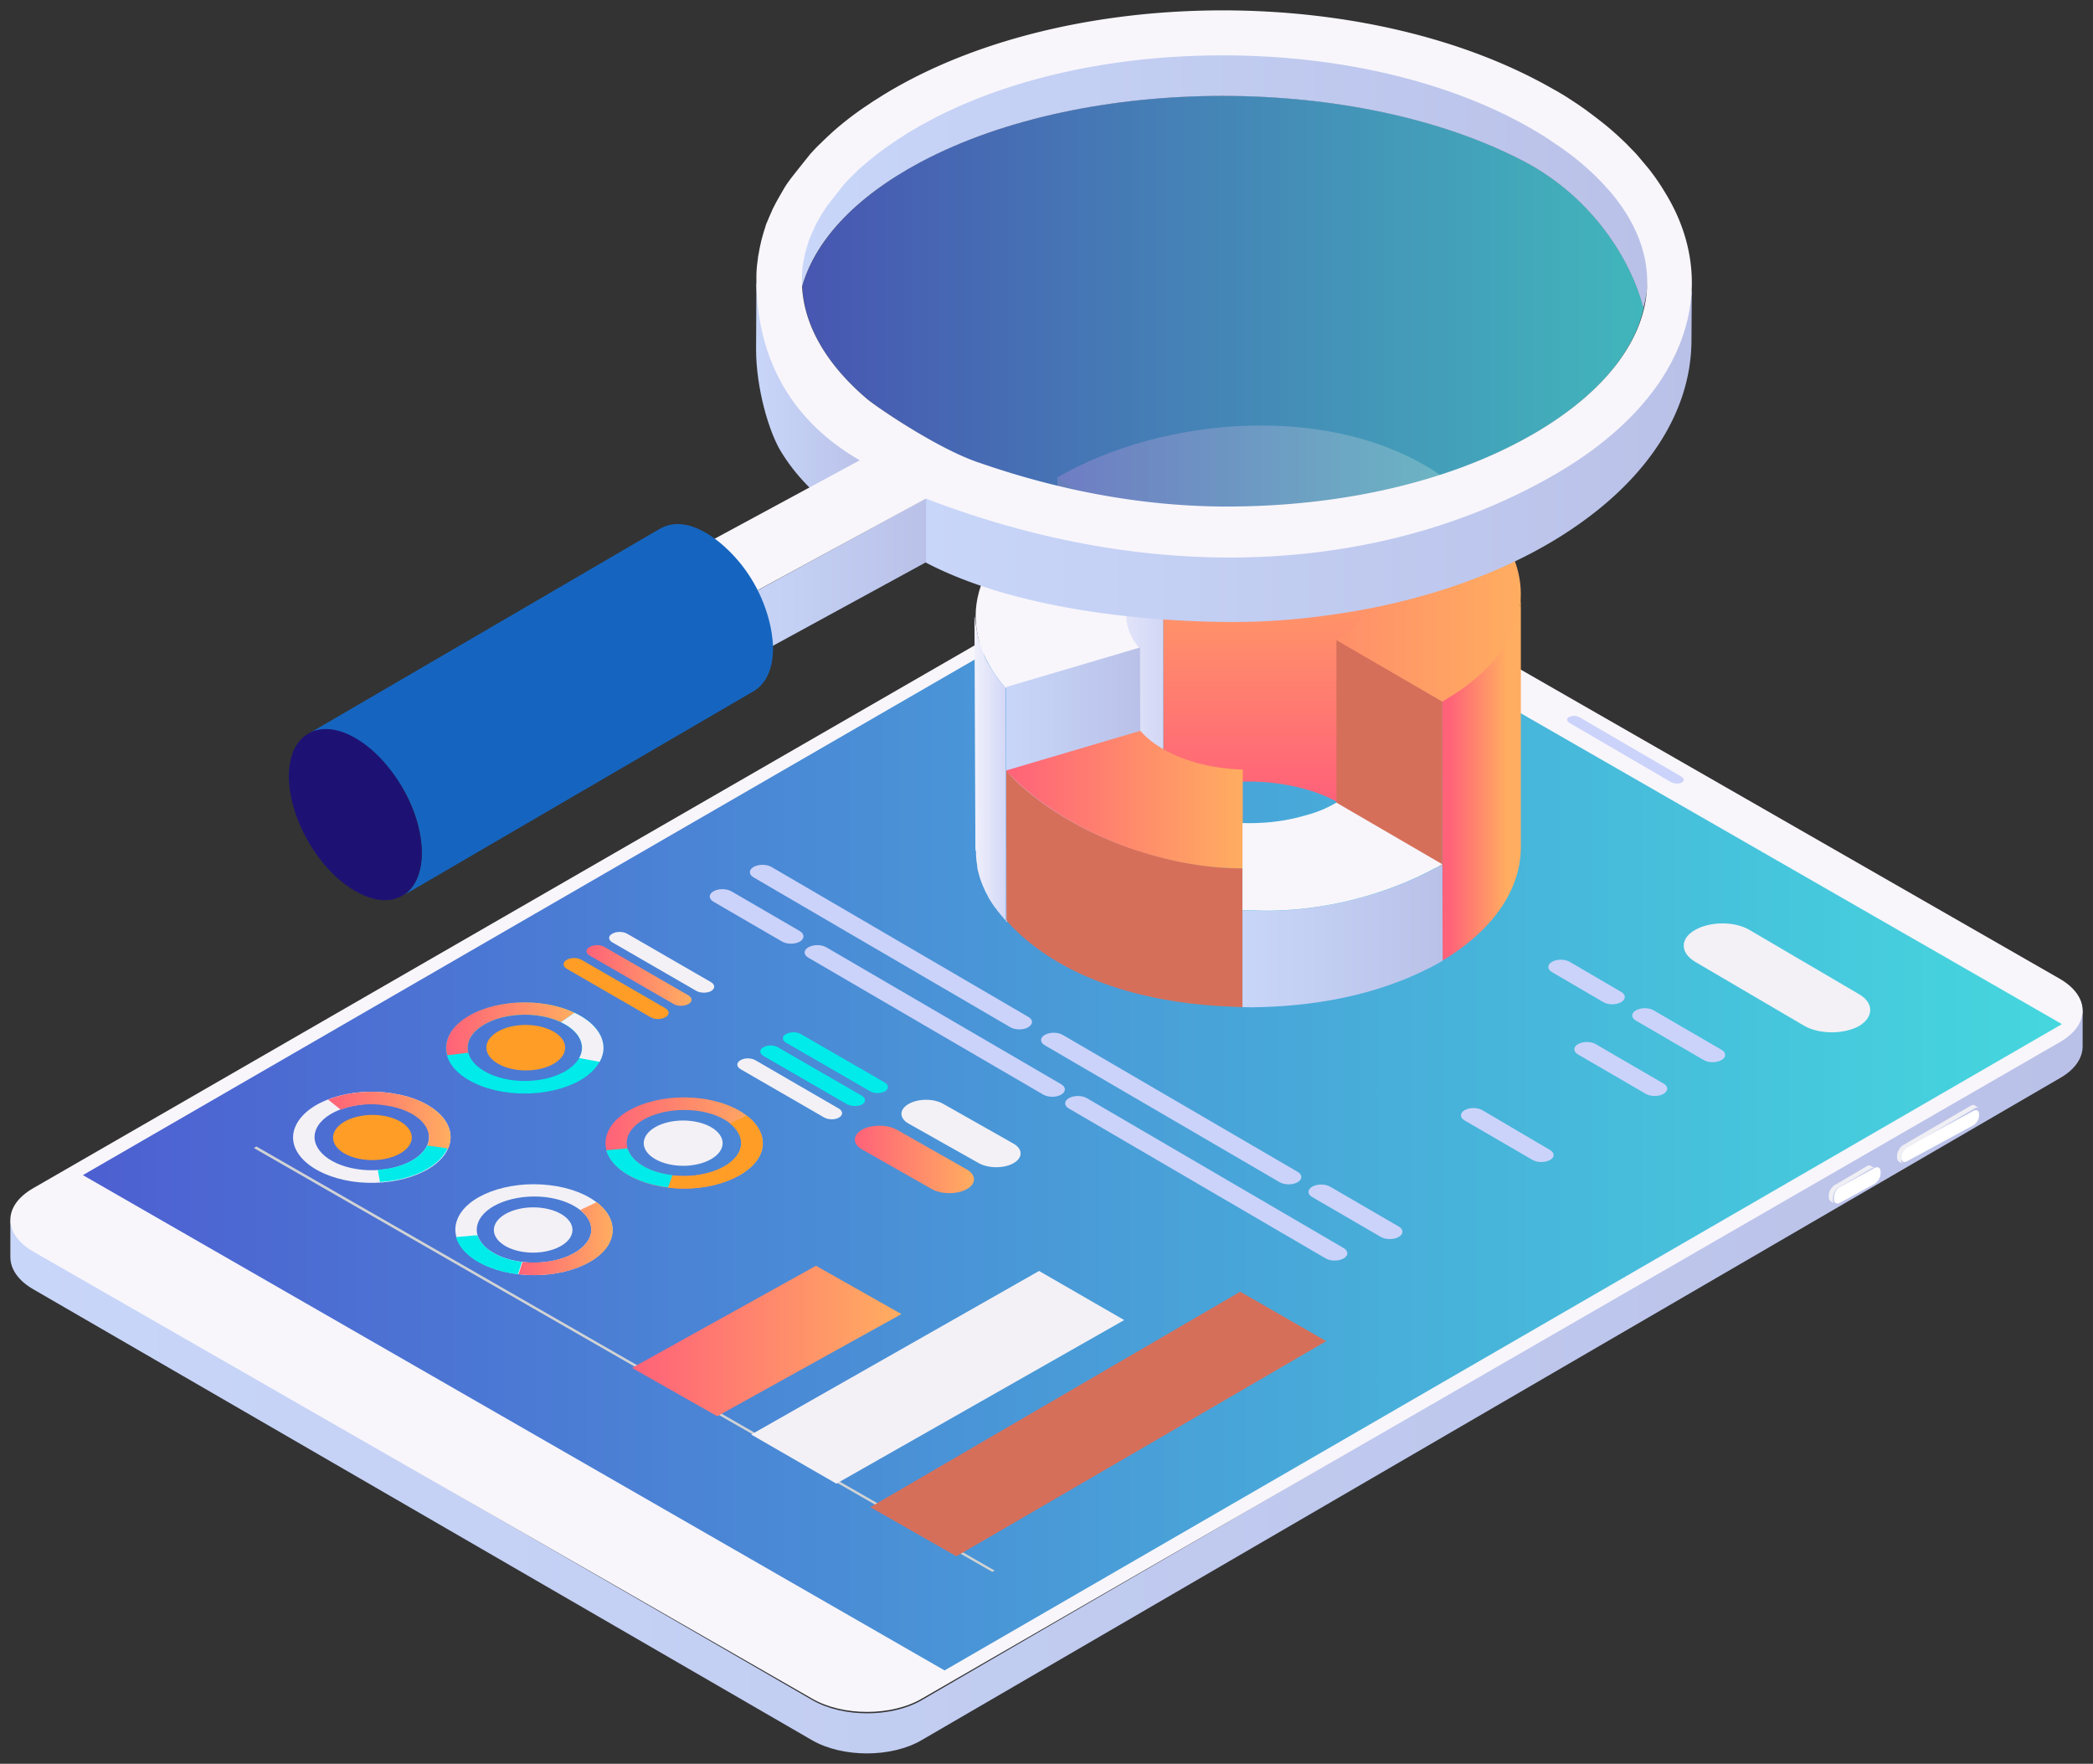 <svg width="356" height="300" fill="none" xmlns="http://www.w3.org/2000/svg"><rect width="100%" height="100%" fill="#333333" stroke="none"/><path d="M1.762 206.996c0 1.987 1.283 3.974 3.902 5.477l132.492 76.687c5.184 3.007 13.522 3.007 18.653 0l193.58-112.613c2.566-1.504 3.848-3.437 3.848-5.371v6.821c0 1.933-1.282 3.92-3.848 5.37L156.755 295.98c-5.131 3.007-13.468 3.007-18.652 0L5.663 219.293c-2.618-1.503-3.9-3.49-3.9-5.477v-6.82Z" fill="url(#a)"/><path d="m5.684 212.898 132.497 76.048c5.185 2.983 13.523 2.983 18.654-.053l193.587-111.675c5.131-2.983 5.078-7.776-.107-10.758L217.818 90.465c-5.131-2.982-13.522-2.982-18.653.054L5.577 202.14c-5.13 2.982-5.077 7.775.107 10.757Z" fill="#F8F6FB"/><path d="m14.1 199.874 146.56 84.244L350.713 174.19 204.152 90 14.099 199.874Z" fill="url(#b)"/><path d="m324.351 195.079 11.307-6.129c.531-.299.956-.05.956.548v.299c0 .598-.425 1.296-.956 1.595l-11.307 6.128c-.53.299-.955.05-.955-.548v-.299c0-.598.425-1.295.955-1.594Z" fill="#fff"/><path d="M322.779 196.006c.054-.219.217-.438.325-.657.163-.218.326-.383.543-.547l11.556-6.73c.272-.164.543-.164.706-.055l.705.438c-.163-.109-.434-.109-.705.055l-11.557 6.73c-.217.109-.38.328-.542.547a1.85 1.85 0 0 0-.326.657 1.966 1.966 0 0 0-.108.547v.328c0 .328.108.547.271.657l-.705-.438c-.163-.109-.272-.328-.272-.657v-.328c0-.164.055-.383.109-.547Zm-11.285 6.128c.162-.219.325-.383.542-.547l5.48-3.228c.271-.164.543-.164.705-.055l.706.438c-.163-.11-.434-.11-.706.055l-5.48 3.173c-.217.11-.379.328-.542.547a1.867 1.867 0 0 0-.326.657c-.054.219-.108.383-.108.547v.328c0 .329.108.547.271.657l-.705-.438c-.163-.109-.271-.328-.271-.656v-.329c0-.164.054-.383.108-.547.054-.219.163-.438.326-.602Z" fill="#EFEFF4"/><path d="m312.982 201.866 5.847-3.196c.579-.331 1.042-.056 1.042.606v.33c0 .662-.463 1.433-1.042 1.764l-5.847 3.196c-.578.33-1.042.055-1.042-.606v-.331c0-.661.464-1.488 1.042-1.763Z" fill="#fff"/><path d="m268.693 122.014 17.258 10.059c.533.322.586.753.106 1.022-.479.269-1.278.215-1.811-.054l-17.258-10.059c-.532-.323-.585-.807-.106-1.022.479-.269 1.278-.269 1.811.054Zm-90.977 55.78 39.949 23.291c.852.484 2.184.484 3.036 0 .852-.484.852-1.291 0-1.775l-39.949-23.291c-.852-.484-2.183-.484-3.036 0-.852.484-.852 1.291 0 1.775Zm-40.215-14.9 39.949 23.291c.852.485 2.237.485 3.036 0 .852-.484.852-1.291 0-1.775l-39.949-23.291c-.852-.484-2.184-.484-3.036 0-.852.484-.852 1.291 0 1.775Zm100.405 45.722-11.665-6.778c-.853-.484-2.184-.484-3.036 0-.853.484-.853 1.291 0 1.775l11.665 6.778c.852.484 2.184.484 3.036 0 .852-.484.852-1.291 0-1.775Zm-101.843-50.24-11.665-6.778c-.852-.484-2.237-.484-3.036 0-.852.485-.852 1.291 0 1.776l11.665 6.777c.852.484 2.184.484 3.036 0 .799-.484.799-1.291 0-1.775Zm38.83 14.577-43.677-25.496c-.852-.484-2.184-.484-3.036 0-.852.484-.852 1.291 0 1.775l43.677 25.496c.852.484 2.184.484 3.036 0 .852-.538.852-1.291 0-1.775Zm53.638 39.321-43.677-25.497c-.852-.484-2.184-.484-3.036 0-.853.484-.853 1.291 0 1.775l43.677 25.497c.852.484 2.184.484 3.036 0 .852-.484.852-1.291 0-1.775Z" fill="#CBD3FA"/><path d="m306.884 174.478-18.584-10.9c-2.525-1.526-2.578-3.924 0-5.395 2.578-1.471 6.714-1.526 9.292 0l18.583 10.899c2.579 1.472 2.579 3.924 0 5.45-2.578 1.417-6.713 1.417-9.291-.054Z" fill="#F3F1F6"/><path d="m158.518 202.263-11.899-6.76c-1.631-.905-1.631-2.396 0-3.354 1.63-.905 4.292-.905 5.922 0l11.9 6.76c1.63.905 1.63 2.449 0 3.354-1.63.904-4.293.904-5.923 0Z" fill="url(#c)"/><path d="m43.178 195.265 125.583 72.088.427-.212L43.605 195l-.427.265Z" fill="#D1D3D4"/><path d="m166.503 197.853-11.954-6.736c-1.63-.902-1.63-2.44 0-3.342 1.63-.955 4.293-.955 5.923 0l11.899 6.736c1.63.902 1.63 2.44 0 3.342-1.575.902-4.238.902-5.868 0Z" fill="#F3F1F6"/><path d="m148.04 256.349 14.634 8.357 62.91-36.589-14.634-8.411-62.91 36.643Z" fill="#D66F5A"/><path d="m127.772 244 14.486 8.353 48.96-27.824-14.485-8.352L127.772 244Z" fill="#F3F1F6"/><path d="m107.505 232.667 14.487 8.215 31.335-17.372-14.541-8.216-31.281 17.373Z" fill="url(#d)"/><path d="M93.651 175.202c-2.832-1.338-7.054-1.124-9.406.535-2.351 1.659-1.924 4.067.962 5.458 2.886 1.338 7.054 1.124 9.406-.535 2.351-1.659 1.924-4.12-.962-5.458Z" fill="#FF9D26"/><path d="M97.713 172.259c-5.719-2.73-14.163-2.195-18.812 1.123-4.703 3.318-3.848 8.188 1.87 10.863 5.719 2.73 14.162 2.195 18.812-1.07 4.703-3.371 3.848-8.241-1.87-10.916Zm-14.59 10.328c-4.169-1.98-4.757-5.512-1.39-7.92 3.367-2.408 9.513-2.783 13.681-.803 4.17 1.98 4.757 5.512 1.39 7.92-3.367 2.408-9.513 2.783-13.681.803Z" fill="#00EBE9"/><path d="M78.9 173.329c-2.511 1.766-3.42 4.013-2.832 6.154l3.58-.428c-.373-1.552.268-3.104 2.085-4.388 3.367-2.408 9.513-2.783 13.681-.803l2.298-1.605c-5.665-2.73-14.109-2.248-18.812 1.07Z" fill="url(#e)"/><path d="m97.712 172.259-2.298 1.605c3.207 1.498 4.329 3.96 3.1 6.1l3.474.643c1.656-2.89.16-6.261-4.276-8.348Zm19.827 18.408c-3.634-.428-7.161.91-7.909 2.997-.748 2.087 1.603 4.12 5.237 4.549 3.581.428 7.162-.91 7.91-2.997.748-2.087-1.604-4.121-5.238-4.549Z" fill="#F3F1F6"/><path d="M119.036 186.814c-7.215-.856-14.323 1.82-15.766 6.047-1.496 4.174 3.207 8.295 10.422 9.151 7.215.856 14.322-1.873 15.819-6.047 1.389-4.174-3.26-8.295-10.475-9.151Zm-4.649 13.111c-5.238-.642-8.658-3.585-7.589-6.636 1.068-3.05 6.252-4.976 11.49-4.388 5.237.589 8.658 3.586 7.589 6.636-1.123 3.05-6.253 4.977-11.49 4.388Z" fill="url(#f)"/><path d="m126.999 189.757-2.832 1.338c1.55 1.231 2.244 2.836 1.71 4.442-1.069 3.05-6.253 4.977-11.49 4.388l-.748 2.087c7.214.856 14.322-1.873 15.819-6.047.801-2.248-.214-4.495-2.459-6.208Z" fill="#FF9D26"/><path d="m106.744 195.323-3.634.321c.855 3.05 4.917 5.672 10.528 6.314l.748-2.087c-4.061-.428-7.001-2.354-7.642-4.548Z" fill="#00EBE9"/><path d="M92.048 205.437c-3.58-.428-7.161.91-7.91 2.997-.748 2.087 1.604 4.12 5.184 4.548 3.581.428 7.162-.91 7.91-2.997.748-2.087-1.55-4.12-5.184-4.548Z" fill="#F3F1F6"/><path d="M93.49 201.584c-7.214-.856-14.322 1.819-15.765 5.993-1.496 4.174 3.207 8.295 10.421 9.151 7.215.856 14.323-1.819 15.766-5.993 1.496-4.228-3.207-8.295-10.421-9.151Zm-4.649 13.057c-5.237-.642-8.658-3.585-7.535-6.636 1.069-3.05 6.252-4.976 11.49-4.388 5.237.642 8.658 3.586 7.589 6.636-1.123 3.05-6.253 5.03-11.544 4.388Z" fill="#F3F1F6"/><path d="m101.507 204.474-2.832 1.337c1.55 1.231 2.245 2.837 1.71 4.442-1.069 3.05-6.253 4.977-11.49 4.388l-.695 2.087c7.215.856 14.323-1.819 15.766-5.993.748-2.301-.267-4.549-2.459-6.261Z" fill="url(#g)"/><path d="m81.199 210.093-3.635.321c.856 3.05 4.917 5.672 10.529 6.314l.694-2.087c-4.008-.481-6.894-2.354-7.588-4.548Z" fill="#00EBE9"/><path d="M65.058 189.757c-3.58-.535-7.215.696-8.177 2.73-.962 2.087 1.176 4.174 4.757 4.709 3.58.535 7.215-.696 8.176-2.729.963-2.034-1.175-4.174-4.756-4.71Z" fill="#FF9D26"/><path d="M66.715 185.958c-7.161-1.124-14.483 1.338-16.407 5.512-1.924 4.12 2.352 8.348 9.513 9.472 7.108 1.07 14.483-1.392 16.353-5.512 1.924-4.174-2.351-8.402-9.459-9.472Zm-5.986 12.897c-5.183-.803-8.283-3.907-6.894-6.904 1.39-2.996 6.734-4.762 11.918-4.013 5.184.803 8.284 3.853 6.894 6.903-1.39 2.997-6.734 4.816-11.918 4.014Z" fill="#F3F1F6"/><path d="M66.715 185.958c-3.848-.589-7.803-.161-10.903 1.07l2.138 1.713c2.245-.857 5.024-1.178 7.803-.696 5.184.803 8.284 3.853 6.894 6.903l3.527.535c1.924-4.227-2.351-8.455-9.46-9.525Z" fill="url(#h)"/><path d="M72.647 194.841c-1.069 2.301-4.489 3.907-8.39 4.121l.374 2.087c5.344-.321 10.047-2.515 11.49-5.726l-3.474-.482Z" fill="#00EBE9"/><path d="m118.395 168.513-14.269-8.242c-.695-.428-.695-1.07 0-1.444.695-.428 1.817-.428 2.565 0l14.27 8.241c.694.428.694 1.07 0 1.498-.695.375-1.871.375-2.566-.053Z" fill="#F3F1F6"/><path d="m114.547 170.76-14.269-8.241c-.695-.428-.695-1.07 0-1.445.695-.428 1.87-.428 2.565 0l14.269 8.241c.695.428.695 1.07 0 1.445-.748.428-1.87.428-2.565 0Z" fill="url(#i)"/><path d="m110.646 173.008-14.269-8.241c-.695-.429-.695-1.071 0-1.499.695-.428 1.817-.428 2.565 0l14.269 8.241c.695.428.695 1.071 0 1.499-.748.428-1.87.428-2.565 0Z" fill="#FF9D26"/><path d="m147.948 185.583-14.269-8.241c-.695-.428-.695-1.07 0-1.445.695-.428 1.87-.428 2.565 0l14.269 8.242c.695.428.695 1.07 0 1.498-.748.375-1.87.375-2.565-.054Zm-3.848 2.248-14.269-8.241c-.695-.428-.695-1.07 0-1.445.695-.428 1.817-.428 2.512 0l14.269 8.241c.695.428.695 1.07 0 1.498-.695.322-1.817.322-2.512-.053Z" fill="#00EBE9"/><path d="m140.199 190.079-14.269-8.241c-.695-.429-.695-1.071 0-1.499.695-.428 1.817-.428 2.566 0l14.215 8.241c.695.428.695 1.07 0 1.499-.694.428-1.817.374-2.512 0Z" fill="#F3F1F6"/><path d="m292.803 178.552-11.538-6.707c-.843-.479-2.16-.479-3.003 0s-.843 1.277 0 1.756l11.538 6.707c.843.479 2.161.479 3.003 0 .843-.479.843-1.277 0-1.756Zm-17.07-9.848-8.745-5.109c-.843-.479-2.16-.479-3.003 0s-.843 1.277 0 1.756l8.745 5.11c.843.479 2.16.479 3.003 0s.843-1.278 0-1.757Zm7.218 15.596-11.538-6.707c-.843-.479-2.16-.479-3.003 0-.843.48-.843 1.278 0 1.757l11.538 6.707c.843.479 2.16.479 3.003 0 .843-.533.843-1.278 0-1.757Zm-19.335 11.284-11.486-6.759c-.843-.48-2.212-.48-3.003 0-.843.479-.843 1.277 0 1.756l11.538 6.707c.843.479 2.161.479 3.004 0 .79-.426.79-1.224-.053-1.704Z" fill="#CBD3FA"/><path d="M258.682 101.674v42.436c0 6.957-4.436 13.914-13.307 19.265l-.107-45.058c.054 0 13.414-9.686 13.414-16.643Z" fill="url(#j)"/><path d="M233.457 99.052c0-.428-.053-.803-.16-1.23a4.871 4.871 0 0 0-.321-1.178c-2.031-5.512-8.871-8.027-14.109-8.937-5.932-1.07-12.345-.642-18.01 1.552-1.069.428-2.084.91-2.993 1.445l.054 45.808a25.633 25.633 0 0 1 2.993-1.445c5.558-2.194 11.81-2.622 17.689-1.606 5.024.857 11.33 3.051 13.949 7.813.213.375.481.803.641 1.178.053.214.16.374.267.588V99.052Z" fill="url(#k)"/><path d="m245.322 147.589-18.01-10.489v-28.308l18.01 10.488v28.309Zm-47.457-6.743-18.011-10.489V81.179l18.011 10.488v49.179Z" fill="#D66F5A"/><path d="M245.535 81.179c17.102 12.094 18.01 27.613-.214 38.155l-18.064-10.489c8.177-4.763 8.231-12.415.107-17.124-8.123-4.71-21.377-4.71-29.554 0L179.8 81.232c18.224-10.596 47.511-12.95 65.735-.053Z" fill="url(#l)"/><path d="M197.864 96.376v39.6l-.267.321c-1.497.91-2.726 1.927-3.634 2.997v1.445l-1.978 2.462-6.947 8.562V88.885l12.826 7.491Z" fill="url(#m)"/><path d="m179.801 85.78 18.01 10.49c-6.574 3.799-8.07 9.311-3.902 14.074l-22.82 6.742c-9.245-10.595-5.825-22.85 8.712-31.305Z" fill="#F8F6FB"/><path d="M166.012 106.49c0 .054.054.108.054.161.053.375.107.749.16 1.07 0 .054 0 .107.054.107.053.375.16.75.267 1.124 0 .054.053.161.053.214.107.375.214.749.374 1.124 0 .053.054.107.054.16.16.429.32.803.481 1.231v.054c.214.428.374.803.641 1.231.053.053.053.16.107.214.053.107.16.214.214.321.053.107.16.267.267.428.053.107.16.214.214.321.107.107.16.268.267.375.053.107.16.214.214.374.107.107.213.268.267.375.107.107.16.214.267.321.107.107.16.214.267.321l.802.963.053 39.654-.801-.964-.107-.107c-.054-.053-.107-.16-.16-.214-.107-.107-.161-.214-.268-.321a1.636 1.636 0 0 1-.267-.374c-.107-.107-.16-.214-.267-.322-.107-.107-.16-.267-.267-.374-.054-.107-.161-.214-.214-.321-.107-.161-.16-.268-.267-.428-.054-.107-.161-.214-.214-.321 0-.054-.053-.054-.053-.107 0-.054-.054-.054-.054-.107-.214-.429-.427-.803-.641-1.231v-.054a12.262 12.262 0 0 1-.535-1.231c0-.053-.053-.053-.053-.107v-.053a9.31 9.31 0 0 1-.374-1.124c0-.053-.054-.16-.054-.214a8.637 8.637 0 0 1-.267-1.124v-.16l-.16-1.124v-.161c-.054-.374-.054-.749-.054-1.123v-.107c0-.107-.107-.268-.107-.375l-.16-39.653v-.054c0 .161.107.321.107.535 0 .428.107.803.16 1.177Z" fill="url(#n)"/><path d="M194.016 149.836v.214l-22.713 6.69-.161.053v-.214l-.053-24.027v-15.68l13.948-4.12 8.872-2.623.053 23.439v7.171l.054 9.097Z" fill="url(#o)"/><path d="M174.724 134.531c9.673 8.188 23.996 13.004 36.341 13.165h.267v23.599s-1.015 0-1.55-.053c-12.666-.428-26.935-3.639-36.501-12.522-.748-.696-1.443-1.392-2.085-2.195L171.143 131c1.015 1.284 2.245 2.461 3.581 3.531Z" fill="#D66F5A"/><path d="M211.385 130.893v16.803h-.267c-12.292 0-26.721-5.03-36.341-13.164a28.154 28.154 0 0 1-3.634-3.479l22.82-6.743c3.474 3.96 10.208 6.369 17.422 6.583Z" fill="url(#p)"/><path d="M213.577 154.92c10.207.321 21.377-2.355 30.355-7.117.428-.268.909-.482 1.39-.749l.053 16.375c-9.299 5.351-20.255 7.599-30.89 7.866-1.069.054-1.87.054-3.153 0V154.92h2.245Z" fill="url(#q)"/><path d="M227.311 136.511 245.322 147c-.481.268-.909.535-1.39.749-8.978 4.816-20.201 7.492-30.355 7.118h-2.245V139.99c3.581.107 7.215-.268 10.635-1.285a19.972 19.972 0 0 0 5.344-2.194Z" fill="#F8F6FB"/><path opacity=".8" d="M136.459 48.642c.321 6.69 4.062 13.325 11.009 19.212 1.603 1.391 12.292 8.669 19.186 11.023 12.506 4.335 26.828 7.385 41.899 7.385 19.934 0 38.479-4.388 52.267-12.415 10.475-6.1 16.995-13.592 18.759-21.459-2.085-7.973-8.551-18.73-20.202-24.883-28.378-14.984-74.499-14.93-102.717 0-11.223 5.993-17.903 13.432-20.201 21.137Z" fill="url(#r)"/><path d="M259.323 16.695c-28.378-14.984-74.499-14.984-102.717 0-16.674 8.883-23.461 20.977-20.308 32.483 2.084-7.92 8.872-15.52 20.308-21.62 28.218-14.984 74.339-14.984 102.717-.053 11.651 6.154 18.171 16.91 20.202 24.883 3.206-11.559-3.314-26.81-20.202-35.693Z" fill="url(#s)"/><path d="m128.656 48.107-.053 11.345c0 6.475 2.137 13.914 4.222 17.338 2.404 3.907 5.451 7.332 12.879 12.95l1.71-12.04c.054 0-16.781-19.746-18.758-29.593Z" fill="url(#t)"/><path d="M157.569 79.787c9.406 3.693 12.773 4.816 16.193 5.833 6.734 1.927 13.574 3.318 20.469 4.014 12.131 1.23 24.476 1.016 36.501-1.124 11.757-2.087 23.515-5.833 33.883-12.148 15.391-9.311 23.14-26.97 23.14-26.97l-.053 8.562c-.054 12.254-7.749 24.455-23.141 33.82-5.825 3.532-12.131 6.261-18.544 8.348a112.371 112.371 0 0 1-17.743 4.174c-6.093.964-12.239 1.499-18.438 1.499-12.666 0-36.127-1.606-52.374-10.114V79.787h.107Z" fill="url(#u)"/><path d="m157.515 95.627-32.654 17.82.054-10.863 32.6-17.82v10.863Z" fill="url(#v)"/><path d="m118.822 93.112 3.741 10.703 34.952-18.998c41.418 15.894 79.843 11.666 107.152-4.227 15.071-8.776 22.714-20.175 23.088-31.68.16-5.458-1.336-10.97-4.543-16.161a36.282 36.282 0 0 0-2.886-4.174c-.588-.696-1.122-1.338-1.71-2.034-.588-.695-1.283-1.338-1.924-2.033-1.336-1.284-2.779-2.622-4.382-3.853-.802-.642-1.603-1.23-2.459-1.873-.427-.321-.855-.589-1.282-.91-.909-.588-1.764-1.177-2.726-1.766-.481-.267-.962-.588-1.496-.856-31.157-17.98-81.661-17.98-112.604 0-.481.268-.962.589-1.443.856-.802.535-1.657 1.017-2.405 1.552a53.34 53.34 0 0 0-6.253 4.763c-.694.642-1.389 1.284-2.03 1.926-.642.589-1.176 1.178-1.764 1.82-.267.32-3.474 4.334-3.474 4.388-.321.428-.588.803-.855 1.23-.16.268-1.122 1.927-1.443 2.516-.214.374-.374.749-.588 1.124-.16.32-.267.642-.427.963-.214.481-.428 1.017-.642 1.498a4.749 4.749 0 0 0-.267.803c-.214.589-.641 2.14-.695 2.408-.16.696-.32 1.445-.427 2.14-.107.375-.107.75-.161 1.07a19.555 19.555 0 0 0-.213 3.051v.856c.16 8.937 3.046 21.673 17.582 30.075l-27.416 14.823Zm28.646-25.258c-7.108-6.047-10.956-12.897-11.063-19.8v-.696c0-.696.053-1.391.107-2.033.053-.108.053-.268.053-.375.054-.107.054-.321.107-.482.107-.535.214-1.016.321-1.552.053-.214.374-1.337.534-1.765.054-.161.107-.375.214-.59.16-.427.321-.802.481-1.176.107-.215.214-.482.321-.75.107-.214.267-.535.427-.802.267-.482.962-1.713 1.176-1.98.16-.268.321-.482.481-.75.534-.695 2.512-3.21 3.046-3.853.428-.481.909-.963 1.336-1.39.642-.643 1.123-1.125 1.71-1.606a52.532 52.532 0 0 1 5.452-4.174c.694-.482 1.442-.91 2.137-1.392.321-.214.535-.32.802-.481l.641-.375c13.682-7.973 32.28-12.415 52.214-12.415 19.934 0 38.585 4.442 52.534 12.469.428.267.909.535 1.336.802a31.856 31.856 0 0 1 2.458 1.606c.268.16 1.123.749 1.123.749a78.3 78.3 0 0 1 2.191 1.605 54.666 54.666 0 0 1 3.741 3.265c.534.535 1.069 1.07 1.603 1.659.481.535 1.016 1.123 1.497 1.712a34.872 34.872 0 0 1 2.244 3.157c2.458 4.014 3.581 8.027 3.474 12.04-.267 9.205-7.108 18.195-19.239 25.26-13.789 8.026-32.333 12.414-52.267 12.414-15.071 0-29.394-3.05-41.9-7.385-7.001-2.247-17.636-9.525-19.292-10.916Z" fill="#F8F6FB"/><path d="M125.075 94.824c3.207 3.532 5.451 8.188 6.2 12.951.106.856.213 1.659.213 2.515 0 3.585-1.282 6.1-3.313 7.278l-59.75 34.837c2.032-1.178 3.314-3.693 3.314-7.278 0-5.084-2.244-10.221-5.344-14.128-1.496-1.98-3.367-3.799-5.451-5.083-1.977-1.231-4.543-2.248-6.894-1.713-.588.107-1.176.321-1.657.642 0 0 59.856-34.89 59.909-34.944 4.596-2.515 9.941 1.766 12.773 4.923Z" fill="#1565C0"/><path d="M60.463 125.541c6.253 3.639 11.277 12.362 11.277 19.532 0 7.171-5.078 10.114-11.33 6.476-6.253-3.586-11.277-12.362-11.277-19.533 0-7.171 5.13-10.06 11.33-6.475Z" fill="#1D1273"/><defs><linearGradient id="a" x1="1.749" y1="234.675" x2="354.177" y2="234.675" gradientUnits="userSpaceOnUse"><stop stop-color="#C8D6F9"/><stop offset="1" stop-color="#BAC1E8"/></linearGradient><linearGradient id="b" x1="14.096" y1="187.035" x2="350.733" y2="187.035" gradientUnits="userSpaceOnUse"><stop stop-color="#4D5FD1"/><stop offset="1" stop-color="#45D7DE"/></linearGradient><linearGradient id="c" x1="145.354" y1="197.204" x2="165.668" y2="197.204" gradientUnits="userSpaceOnUse"><stop stop-color="#FF6279"/><stop offset="1" stop-color="#FFAD60"/></linearGradient><linearGradient id="d" x1="107.481" y1="228.082" x2="153.352" y2="228.082" gradientUnits="userSpaceOnUse"><stop stop-color="#FF6279"/><stop offset="1" stop-color="#FFAD60"/></linearGradient><linearGradient id="e" x1="75.904" y1="174.99" x2="97.737" y2="174.99" gradientUnits="userSpaceOnUse"><stop stop-color="#FF6279"/><stop offset="1" stop-color="#FFAD60"/></linearGradient><linearGradient id="f" x1="102.955" y1="194.397" x2="129.707" y2="194.397" gradientUnits="userSpaceOnUse"><stop stop-color="#FF6279"/><stop offset="1" stop-color="#FFAD60"/></linearGradient><linearGradient id="g" x1="88.13" y1="210.688" x2="104.192" y2="210.688" gradientUnits="userSpaceOnUse"><stop stop-color="#FF6279"/><stop offset="1" stop-color="#FFAD60"/></linearGradient><linearGradient id="h" x1="55.815" y1="190.535" x2="76.629" y2="190.535" gradientUnits="userSpaceOnUse"><stop stop-color="#FF6279"/><stop offset="1" stop-color="#FFAD60"/></linearGradient><linearGradient id="i" x1="99.768" y1="165.909" x2="117.614" y2="165.909" gradientUnits="userSpaceOnUse"><stop stop-color="#FF6279"/><stop offset="1" stop-color="#FFAD60"/></linearGradient><linearGradient id="j" x1="246.417" y1="132.539" x2="256.325" y2="132.539" gradientUnits="userSpaceOnUse"><stop stop-color="#FF6279"/><stop offset="1" stop-color="#FFAD60"/></linearGradient><linearGradient id="k" x1="215.662" y1="135.559" x2="215.662" y2="87.349" gradientUnits="userSpaceOnUse"><stop stop-color="#FF6279"/><stop offset="1" stop-color="#FFAD60"/></linearGradient><linearGradient id="l" x1="179.813" y1="95.818" x2="258.693" y2="95.818" gradientUnits="userSpaceOnUse"><stop stop-color="#FF6279"/><stop offset="1" stop-color="#FFAD60"/></linearGradient><linearGradient id="m" x1="185.024" y1="120.318" x2="197.856" y2="120.318" gradientUnits="userSpaceOnUse"><stop stop-color="#F0F0FB"/><stop offset="1" stop-color="#D2D7F6"/></linearGradient><linearGradient id="n" x1="165.758" y1="130.822" x2="171.16" y2="130.822" gradientUnits="userSpaceOnUse"><stop stop-color="#F0F0FB"/><stop offset="1" stop-color="#D2D7F6"/></linearGradient><linearGradient id="o" x1="171.091" y1="133.453" x2="193.992" y2="133.453" gradientUnits="userSpaceOnUse"><stop stop-color="#C8D6F9"/><stop offset="1" stop-color="#BAC1E8"/></linearGradient><linearGradient id="p" x1="171.097" y1="135.996" x2="211.36" y2="135.996" gradientUnits="userSpaceOnUse"><stop stop-color="#FF6279"/><stop offset="1" stop-color="#FFAD60"/></linearGradient><linearGradient id="q" x1="211.351" y1="159.16" x2="245.414" y2="159.16" gradientUnits="userSpaceOnUse"><stop stop-color="#C8D6F9"/><stop offset="1" stop-color="#BAC1E8"/></linearGradient><linearGradient id="r" x1="279.54" y1="51.311" x2="136.467" y2="51.311" gradientUnits="userSpaceOnUse"><stop stop-color="#45D7DE"/><stop offset="1" stop-color="#4D5FD1"/></linearGradient><linearGradient id="s" x1="135.552" y1="28.937" x2="280.33" y2="28.937" gradientUnits="userSpaceOnUse"><stop stop-color="#C8D6F9"/><stop offset="1" stop-color="#BAC1E8"/></linearGradient><linearGradient id="t" x1="128.645" y1="68.915" x2="147.445" y2="68.915" gradientUnits="userSpaceOnUse"><stop stop-color="#C8D6F9"/><stop offset="1" stop-color="#BAC1E8"/></linearGradient><linearGradient id="u" x1="157.547" y1="77.55" x2="287.774" y2="77.55" gradientUnits="userSpaceOnUse"><stop stop-color="#C8D6F9"/><stop offset="1" stop-color="#BAC1E8"/></linearGradient><linearGradient id="v" x1="124.886" y1="99.103" x2="157.537" y2="99.103" gradientUnits="userSpaceOnUse"><stop stop-color="#C8D6F9"/><stop offset="1" stop-color="#BAC1E8"/></linearGradient></defs></svg>